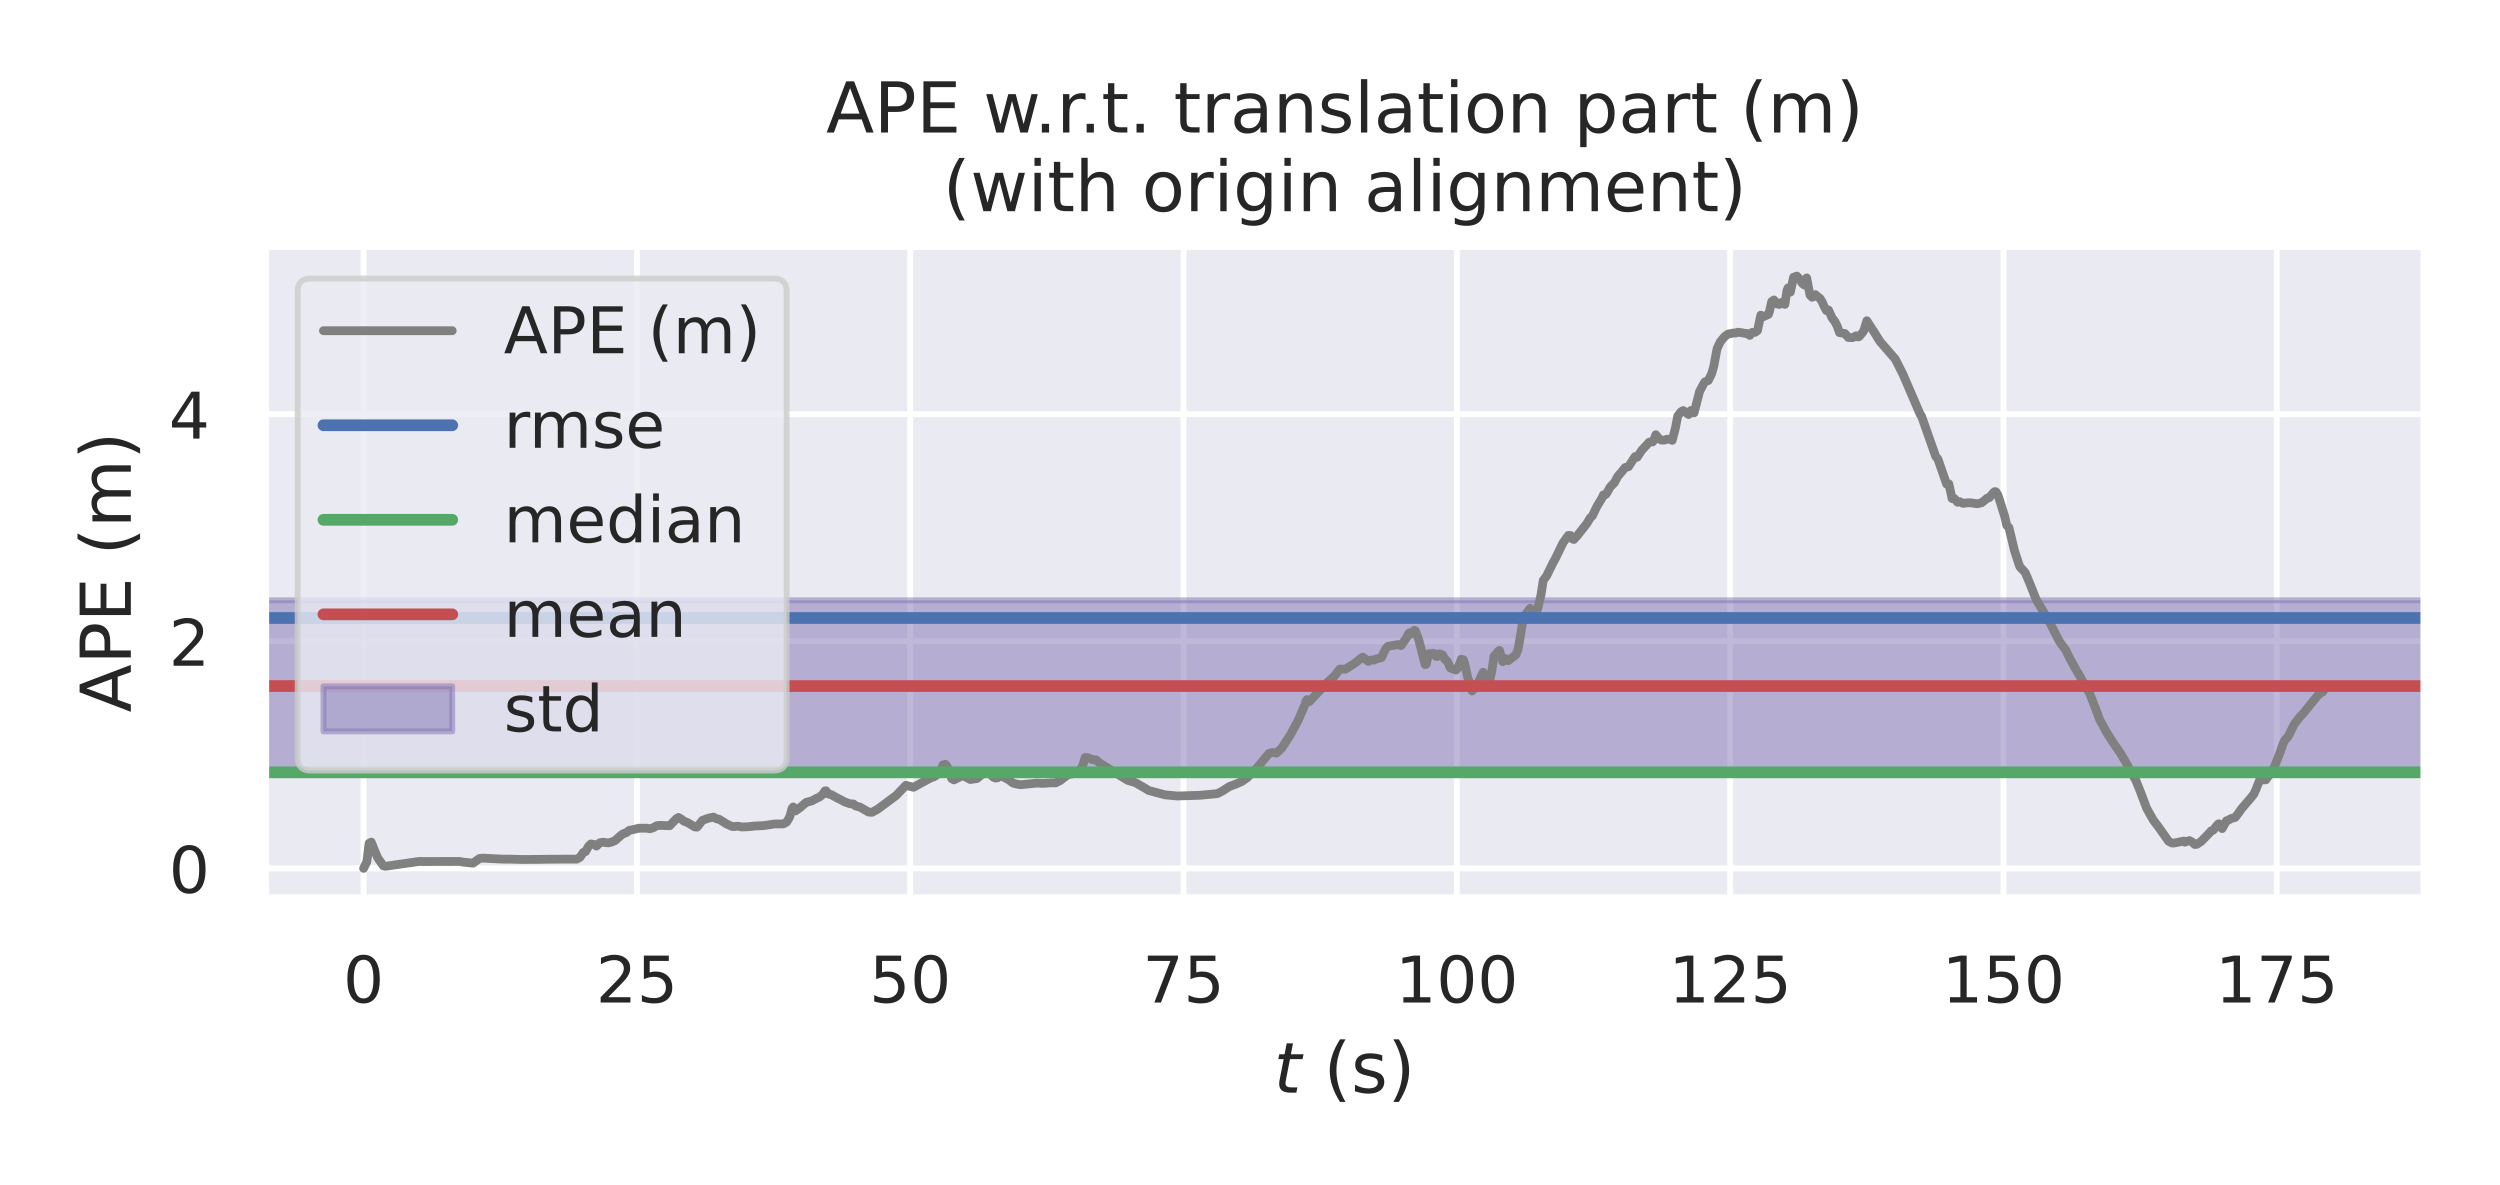 <?xml version="1.0" encoding="utf-8" standalone="no"?>
<!DOCTYPE svg PUBLIC "-//W3C//DTD SVG 1.1//EN"
  "http://www.w3.org/Graphics/SVG/1.1/DTD/svg11.dtd">
<!-- Created with matplotlib (https://matplotlib.org/) -->
<svg height="202.32pt" version="1.1" viewBox="0 0 426.96 202.32" width="426.96pt" xmlns="http://www.w3.org/2000/svg" xmlns:xlink="http://www.w3.org/1999/xlink">
 <defs>
  <style type="text/css">*{stroke-linecap:butt;stroke-linejoin:round;}</style>
 </defs>
 <g id="figure_1">
  <g id="patch_1">
   <path d="M 0 202.32 
L 426.96 202.32 
L 426.96 0 
L 0 0 
z
" style="fill:#ffffff;"/>
  </g>
  <g id="axes_1">
   <g id="patch_2">
    <path d="M 45.337 153.36 
L 414 153.36 
L 414 42.072 
L 45.337 42.072 
z
" style="fill:#eaeaf2;"/>
   </g>
   <g id="matplotlib.axis_1">
    <g id="xtick_1">
     <g id="line2d_1">
      <path clip-path="url(#p41e8b92bfd)" d="M 62.095 153.36 
L 62.095 42.072 
" style="fill:none;stroke:#ffffff;stroke-linecap:round;"/>
     </g>
     <g id="text_1">
      <!-- 0 -->
      <g style="fill:#262626;" transform="translate(58.596 171.218)scale(0.11 -0.11)">
       <defs>
        <path d="M 31.781 66.406 
Q 24.172 66.406 20.328 58.906 
Q 16.5 51.422 16.5 36.375 
Q 16.5 21.391 20.328 13.891 
Q 24.172 6.391 31.781 6.391 
Q 39.453 6.391 43.281 13.891 
Q 47.125 21.391 47.125 36.375 
Q 47.125 51.422 43.281 58.906 
Q 39.453 66.406 31.781 66.406 
z
M 31.781 74.219 
Q 44.047 74.219 50.516 64.516 
Q 56.984 54.828 56.984 36.375 
Q 56.984 17.969 50.516 8.266 
Q 44.047 -1.422 31.781 -1.422 
Q 19.531 -1.422 13.062 8.266 
Q 6.594 17.969 6.594 36.375 
Q 6.594 54.828 13.062 64.516 
Q 19.531 74.219 31.781 74.219 
z
" id="DejaVuSans-48"/>
       </defs>
       <use xlink:href="#DejaVuSans-48"/>
      </g>
     </g>
    </g>
    <g id="xtick_2">
     <g id="line2d_2">
      <path clip-path="url(#p41e8b92bfd)" d="M 108.773 153.36 
L 108.773 42.072 
" style="fill:none;stroke:#ffffff;stroke-linecap:round;"/>
     </g>
     <g id="text_2">
      <!-- 25 -->
      <g style="fill:#262626;" transform="translate(101.774 171.218)scale(0.11 -0.11)">
       <defs>
        <path d="M 19.188 8.297 
L 53.609 8.297 
L 53.609 0 
L 7.328 0 
L 7.328 8.297 
Q 12.938 14.109 22.625 23.891 
Q 32.328 33.688 34.812 36.531 
Q 39.547 41.844 41.422 45.531 
Q 43.312 49.219 43.312 52.781 
Q 43.312 58.594 39.234 62.25 
Q 35.156 65.922 28.609 65.922 
Q 23.969 65.922 18.812 64.312 
Q 13.672 62.703 7.812 59.422 
L 7.812 69.391 
Q 13.766 71.781 18.938 73 
Q 24.125 74.219 28.422 74.219 
Q 39.75 74.219 46.484 68.547 
Q 53.219 62.891 53.219 53.422 
Q 53.219 48.922 51.531 44.891 
Q 49.859 40.875 45.406 35.406 
Q 44.188 33.984 37.641 27.219 
Q 31.109 20.453 19.188 8.297 
z
" id="DejaVuSans-50"/>
        <path d="M 10.797 72.906 
L 49.516 72.906 
L 49.516 64.594 
L 19.828 64.594 
L 19.828 46.734 
Q 21.969 47.469 24.109 47.828 
Q 26.266 48.188 28.422 48.188 
Q 40.625 48.188 47.75 41.5 
Q 54.891 34.812 54.891 23.391 
Q 54.891 11.625 47.562 5.094 
Q 40.234 -1.422 26.906 -1.422 
Q 22.312 -1.422 17.547 -0.641 
Q 12.797 0.141 7.719 1.703 
L 7.719 11.625 
Q 12.109 9.234 16.797 8.062 
Q 21.484 6.891 26.703 6.891 
Q 35.156 6.891 40.078 11.328 
Q 45.016 15.766 45.016 23.391 
Q 45.016 31 40.078 35.438 
Q 35.156 39.891 26.703 39.891 
Q 22.75 39.891 18.812 39.016 
Q 14.891 38.141 10.797 36.281 
z
" id="DejaVuSans-53"/>
       </defs>
       <use xlink:href="#DejaVuSans-50"/>
       <use x="63.623" xlink:href="#DejaVuSans-53"/>
      </g>
     </g>
    </g>
    <g id="xtick_3">
     <g id="line2d_3">
      <path clip-path="url(#p41e8b92bfd)" d="M 155.451 153.36 
L 155.451 42.072 
" style="fill:none;stroke:#ffffff;stroke-linecap:round;"/>
     </g>
     <g id="text_3">
      <!-- 50 -->
      <g style="fill:#262626;" transform="translate(148.452 171.218)scale(0.11 -0.11)">
       <use xlink:href="#DejaVuSans-53"/>
       <use x="63.623" xlink:href="#DejaVuSans-48"/>
      </g>
     </g>
    </g>
    <g id="xtick_4">
     <g id="line2d_4">
      <path clip-path="url(#p41e8b92bfd)" d="M 202.129 153.36 
L 202.129 42.072 
" style="fill:none;stroke:#ffffff;stroke-linecap:round;"/>
     </g>
     <g id="text_4">
      <!-- 75 -->
      <g style="fill:#262626;" transform="translate(195.13 171.218)scale(0.11 -0.11)">
       <defs>
        <path d="M 8.203 72.906 
L 55.078 72.906 
L 55.078 68.703 
L 28.609 0 
L 18.312 0 
L 43.219 64.594 
L 8.203 64.594 
z
" id="DejaVuSans-55"/>
       </defs>
       <use xlink:href="#DejaVuSans-55"/>
       <use x="63.623" xlink:href="#DejaVuSans-53"/>
      </g>
     </g>
    </g>
    <g id="xtick_5">
     <g id="line2d_5">
      <path clip-path="url(#p41e8b92bfd)" d="M 248.807 153.36 
L 248.807 42.072 
" style="fill:none;stroke:#ffffff;stroke-linecap:round;"/>
     </g>
     <g id="text_5">
      <!-- 100 -->
      <g style="fill:#262626;" transform="translate(238.309 171.218)scale(0.11 -0.11)">
       <defs>
        <path d="M 12.406 8.297 
L 28.516 8.297 
L 28.516 63.922 
L 10.984 60.406 
L 10.984 69.391 
L 28.422 72.906 
L 38.281 72.906 
L 38.281 8.297 
L 54.391 8.297 
L 54.391 0 
L 12.406 0 
z
" id="DejaVuSans-49"/>
       </defs>
       <use xlink:href="#DejaVuSans-49"/>
       <use x="63.623" xlink:href="#DejaVuSans-48"/>
       <use x="127.246" xlink:href="#DejaVuSans-48"/>
      </g>
     </g>
    </g>
    <g id="xtick_6">
     <g id="line2d_6">
      <path clip-path="url(#p41e8b92bfd)" d="M 295.485 153.36 
L 295.485 42.072 
" style="fill:none;stroke:#ffffff;stroke-linecap:round;"/>
     </g>
     <g id="text_6">
      <!-- 125 -->
      <g style="fill:#262626;" transform="translate(284.987 171.218)scale(0.11 -0.11)">
       <use xlink:href="#DejaVuSans-49"/>
       <use x="63.623" xlink:href="#DejaVuSans-50"/>
       <use x="127.246" xlink:href="#DejaVuSans-53"/>
      </g>
     </g>
    </g>
    <g id="xtick_7">
     <g id="line2d_7">
      <path clip-path="url(#p41e8b92bfd)" d="M 342.163 153.36 
L 342.163 42.072 
" style="fill:none;stroke:#ffffff;stroke-linecap:round;"/>
     </g>
     <g id="text_7">
      <!-- 150 -->
      <g style="fill:#262626;" transform="translate(331.664 171.218)scale(0.11 -0.11)">
       <use xlink:href="#DejaVuSans-49"/>
       <use x="63.623" xlink:href="#DejaVuSans-53"/>
       <use x="127.246" xlink:href="#DejaVuSans-48"/>
      </g>
     </g>
    </g>
    <g id="xtick_8">
     <g id="line2d_8">
      <path clip-path="url(#p41e8b92bfd)" d="M 388.841 153.36 
L 388.841 42.072 
" style="fill:none;stroke:#ffffff;stroke-linecap:round;"/>
     </g>
     <g id="text_8">
      <!-- 175 -->
      <g style="fill:#262626;" transform="translate(378.342 171.218)scale(0.11 -0.11)">
       <use xlink:href="#DejaVuSans-49"/>
       <use x="63.623" xlink:href="#DejaVuSans-55"/>
       <use x="127.246" xlink:href="#DejaVuSans-53"/>
      </g>
     </g>
    </g>
    <g id="text_9">
     <!-- $t$ (s) -->
     <g style="fill:#262626;" transform="translate(217.549 186.624)scale(0.12 -0.12)">
      <defs>
       <path d="M 42.281 54.688 
L 40.922 47.703 
L 23 47.703 
L 17.188 18.016 
Q 16.891 16.359 16.75 15.234 
Q 16.609 14.109 16.609 13.484 
Q 16.609 10.359 18.484 8.938 
Q 20.359 7.516 24.516 7.516 
L 33.594 7.516 
L 32.078 0 
L 23.484 0 
Q 15.484 0 11.547 3.125 
Q 7.625 6.25 7.625 12.594 
Q 7.625 13.719 7.766 15.062 
Q 7.906 16.406 8.203 18.016 
L 14.016 47.703 
L 6.391 47.703 
L 7.812 54.688 
L 15.281 54.688 
L 18.312 70.219 
L 27.297 70.219 
L 24.312 54.688 
z
" id="DejaVuSans-Oblique-116"/>
       <path id="DejaVuSans-32"/>
       <path d="M 31 75.875 
Q 24.469 64.656 21.281 53.656 
Q 18.109 42.672 18.109 31.391 
Q 18.109 20.125 21.312 9.062 
Q 24.516 -2 31 -13.188 
L 23.188 -13.188 
Q 15.875 -1.703 12.234 9.375 
Q 8.594 20.453 8.594 31.391 
Q 8.594 42.281 12.203 53.312 
Q 15.828 64.359 23.188 75.875 
z
" id="DejaVuSans-40"/>
       <path d="M 44.281 53.078 
L 44.281 44.578 
Q 40.484 46.531 36.375 47.5 
Q 32.281 48.484 27.875 48.484 
Q 21.188 48.484 17.844 46.438 
Q 14.5 44.391 14.5 40.281 
Q 14.5 37.156 16.891 35.375 
Q 19.281 33.594 26.516 31.984 
L 29.594 31.297 
Q 39.156 29.25 43.188 25.516 
Q 47.219 21.781 47.219 15.094 
Q 47.219 7.469 41.188 3.016 
Q 35.156 -1.422 24.609 -1.422 
Q 20.219 -1.422 15.453 -0.562 
Q 10.688 0.297 5.422 2 
L 5.422 11.281 
Q 10.406 8.688 15.234 7.391 
Q 20.062 6.109 24.812 6.109 
Q 31.156 6.109 34.562 8.281 
Q 37.984 10.453 37.984 14.406 
Q 37.984 18.062 35.516 20.016 
Q 33.062 21.969 24.703 23.781 
L 21.578 24.516 
Q 13.234 26.266 9.516 29.906 
Q 5.812 33.547 5.812 39.891 
Q 5.812 47.609 11.281 51.797 
Q 16.75 56 26.812 56 
Q 31.781 56 36.172 55.266 
Q 40.578 54.547 44.281 53.078 
z
" id="DejaVuSans-115"/>
       <path d="M 8.016 75.875 
L 15.828 75.875 
Q 23.141 64.359 26.781 53.312 
Q 30.422 42.281 30.422 31.391 
Q 30.422 20.453 26.781 9.375 
Q 23.141 -1.703 15.828 -13.188 
L 8.016 -13.188 
Q 14.5 -2 17.703 9.062 
Q 20.906 20.125 20.906 31.391 
Q 20.906 42.672 17.703 53.656 
Q 14.5 64.656 8.016 75.875 
z
" id="DejaVuSans-41"/>
      </defs>
      <use transform="translate(0 0.125)" xlink:href="#DejaVuSans-Oblique-116"/>
      <use transform="translate(39.209 0.125)" xlink:href="#DejaVuSans-32"/>
      <use transform="translate(70.996 0.125)" xlink:href="#DejaVuSans-40"/>
      <use transform="translate(110.01 0.125)" xlink:href="#DejaVuSans-115"/>
      <use transform="translate(162.109 0.125)" xlink:href="#DejaVuSans-41"/>
     </g>
    </g>
   </g>
   <g id="matplotlib.axis_2">
    <g id="ytick_1">
     <g id="line2d_9">
      <path clip-path="url(#p41e8b92bfd)" d="M 45.337 148.301 
L 414 148.301 
" style="fill:none;stroke:#ffffff;stroke-linecap:round;"/>
     </g>
     <g id="text_10">
      <!-- 0 -->
      <g style="fill:#262626;" transform="translate(28.839 152.481)scale(0.11 -0.11)">
       <use xlink:href="#DejaVuSans-48"/>
      </g>
     </g>
    </g>
    <g id="ytick_2">
     <g id="line2d_10">
      <path clip-path="url(#p41e8b92bfd)" d="M 45.337 109.516 
L 414 109.516 
" style="fill:none;stroke:#ffffff;stroke-linecap:round;"/>
     </g>
     <g id="text_11">
      <!-- 2 -->
      <g style="fill:#262626;" transform="translate(28.839 113.695)scale(0.11 -0.11)">
       <use xlink:href="#DejaVuSans-50"/>
      </g>
     </g>
    </g>
    <g id="ytick_3">
     <g id="line2d_11">
      <path clip-path="url(#p41e8b92bfd)" d="M 45.337 70.73 
L 414 70.73 
" style="fill:none;stroke:#ffffff;stroke-linecap:round;"/>
     </g>
     <g id="text_12">
      <!-- 4 -->
      <g style="fill:#262626;" transform="translate(28.839 74.909)scale(0.11 -0.11)">
       <defs>
        <path d="M 37.797 64.312 
L 12.891 25.391 
L 37.797 25.391 
z
M 35.203 72.906 
L 47.609 72.906 
L 47.609 25.391 
L 58.016 25.391 
L 58.016 17.188 
L 47.609 17.188 
L 47.609 0 
L 37.797 0 
L 37.797 17.188 
L 4.891 17.188 
L 4.891 26.703 
z
" id="DejaVuSans-52"/>
       </defs>
       <use xlink:href="#DejaVuSans-52"/>
      </g>
     </g>
    </g>
    <g id="text_13">
     <!-- APE (m) -->
     <g style="fill:#262626;" transform="translate(22.343 121.663)rotate(-90)scale(0.12 -0.12)">
      <defs>
       <path d="M 34.188 63.188 
L 20.797 26.906 
L 47.609 26.906 
z
M 28.609 72.906 
L 39.797 72.906 
L 67.578 0 
L 57.328 0 
L 50.688 18.703 
L 17.828 18.703 
L 11.188 0 
L 0.781 0 
z
" id="DejaVuSans-65"/>
       <path d="M 19.672 64.797 
L 19.672 37.406 
L 32.078 37.406 
Q 38.969 37.406 42.719 40.969 
Q 46.484 44.531 46.484 51.125 
Q 46.484 57.672 42.719 61.234 
Q 38.969 64.797 32.078 64.797 
z
M 9.812 72.906 
L 32.078 72.906 
Q 44.344 72.906 50.609 67.359 
Q 56.891 61.812 56.891 51.125 
Q 56.891 40.328 50.609 34.812 
Q 44.344 29.297 32.078 29.297 
L 19.672 29.297 
L 19.672 0 
L 9.812 0 
z
" id="DejaVuSans-80"/>
       <path d="M 9.812 72.906 
L 55.906 72.906 
L 55.906 64.594 
L 19.672 64.594 
L 19.672 43.016 
L 54.391 43.016 
L 54.391 34.719 
L 19.672 34.719 
L 19.672 8.297 
L 56.781 8.297 
L 56.781 0 
L 9.812 0 
z
" id="DejaVuSans-69"/>
       <path d="M 52 44.188 
Q 55.375 50.25 60.062 53.125 
Q 64.75 56 71.094 56 
Q 79.641 56 84.281 50.016 
Q 88.922 44.047 88.922 33.016 
L 88.922 0 
L 79.891 0 
L 79.891 32.719 
Q 79.891 40.578 77.094 44.375 
Q 74.312 48.188 68.609 48.188 
Q 61.625 48.188 57.562 43.547 
Q 53.516 38.922 53.516 30.906 
L 53.516 0 
L 44.484 0 
L 44.484 32.719 
Q 44.484 40.625 41.703 44.406 
Q 38.922 48.188 33.109 48.188 
Q 26.219 48.188 22.156 43.531 
Q 18.109 38.875 18.109 30.906 
L 18.109 0 
L 9.078 0 
L 9.078 54.688 
L 18.109 54.688 
L 18.109 46.188 
Q 21.188 51.219 25.484 53.609 
Q 29.781 56 35.688 56 
Q 41.656 56 45.828 52.969 
Q 50 49.953 52 44.188 
z
" id="DejaVuSans-109"/>
      </defs>
      <use xlink:href="#DejaVuSans-65"/>
      <use x="68.408" xlink:href="#DejaVuSans-80"/>
      <use x="128.711" xlink:href="#DejaVuSans-69"/>
      <use x="191.895" xlink:href="#DejaVuSans-32"/>
      <use x="223.682" xlink:href="#DejaVuSans-40"/>
      <use x="262.695" xlink:href="#DejaVuSans-109"/>
      <use x="360.107" xlink:href="#DejaVuSans-41"/>
     </g>
    </g>
   </g>
   <g id="patch_3">
    <path clip-path="url(#p41e8b92bfd)" d="M 45.337 131.82 
L 45.337 102.513 
L 414 102.513 
L 414 131.82 
z
" style="fill:#8172b3;opacity:0.5;stroke:#8172b3;stroke-linejoin:miter;"/>
   </g>
   <g id="line2d_12">
    <path clip-path="url(#p41e8b92bfd)" d="M 62.095 148.301 
L 62.655 147.164 
L 63.028 144.037 
L 63.402 143.818 
L 64.149 145.679 
L 64.522 146.52 
L 65.456 147.858 
L 65.829 147.953 
L 67.696 147.676 
L 71.617 147.117 
L 72.364 147.137 
L 78.526 147.117 
L 78.899 147.21 
L 80.766 147.413 
L 81.886 146.622 
L 82.446 146.554 
L 85.807 146.726 
L 87.114 146.728 
L 89.168 146.784 
L 91.969 146.77 
L 93.649 146.736 
L 98.504 146.724 
L 99.064 146.404 
L 99.624 145.578 
L 99.997 145.444 
L 100.558 144.461 
L 100.931 144.134 
L 101.491 144.224 
L 101.865 144.498 
L 102.425 143.937 
L 102.985 143.831 
L 103.545 143.919 
L 103.918 143.951 
L 104.478 143.8 
L 105.039 143.559 
L 106.159 142.575 
L 106.532 142.342 
L 106.906 142.246 
L 107.466 141.815 
L 108.026 141.704 
L 109.146 141.439 
L 110.453 141.44 
L 111.013 141.54 
L 111.574 141.356 
L 112.134 141.026 
L 112.694 140.961 
L 113.814 141.002 
L 114.374 141.014 
L 115.494 139.834 
L 115.868 139.607 
L 116.428 139.942 
L 116.801 140.24 
L 117.362 140.455 
L 118.669 141.231 
L 119.042 141.264 
L 119.976 140.098 
L 120.909 139.755 
L 121.843 139.544 
L 122.403 139.861 
L 122.776 139.898 
L 123.523 140.362 
L 124.083 140.717 
L 125.017 141.142 
L 125.39 141.173 
L 125.764 141.102 
L 126.137 141.112 
L 126.697 141.243 
L 128.004 141.178 
L 128.751 141.081 
L 130.431 141.001 
L 132.299 140.721 
L 133.792 140.709 
L 134.352 140.394 
L 134.726 139.785 
L 134.912 139.381 
L 135.286 138.012 
L 135.473 137.819 
L 135.846 138.495 
L 136.593 137.959 
L 137.34 137.328 
L 137.713 137.021 
L 138.647 136.785 
L 139.394 136.371 
L 139.954 136.123 
L 140.514 135.655 
L 140.887 135.068 
L 141.074 135.058 
L 141.447 135.586 
L 142.008 135.736 
L 143.128 136.369 
L 143.501 136.536 
L 144.248 136.947 
L 145.182 137.277 
L 145.742 137.301 
L 146.115 137.639 
L 146.862 137.839 
L 147.796 138.376 
L 148.356 138.691 
L 148.916 138.727 
L 149.849 138.228 
L 153.024 135.88 
L 154.704 134.122 
L 156.011 134.453 
L 158.998 132.818 
L 159.372 132.727 
L 159.932 132.388 
L 160.492 131.86 
L 160.865 131.099 
L 161.052 130.628 
L 161.426 130.53 
L 161.612 130.671 
L 161.986 131.322 
L 162.546 132.99 
L 162.919 133.196 
L 163.853 132.721 
L 164.226 132.477 
L 164.6 132.547 
L 165.72 133.127 
L 166.84 132.965 
L 167.587 132.338 
L 167.96 131.909 
L 168.147 131.869 
L 168.521 132.133 
L 168.894 132.04 
L 169.081 132.139 
L 169.641 132.728 
L 170.014 132.885 
L 170.388 132.835 
L 170.761 132.538 
L 171.135 132.569 
L 172.255 133.168 
L 173.002 133.737 
L 173.562 133.898 
L 174.309 134.017 
L 177.109 133.734 
L 178.043 133.792 
L 179.537 133.695 
L 180.283 133.701 
L 181.03 133.327 
L 182.337 132.326 
L 184.018 131.995 
L 184.578 131.383 
L 184.951 130.641 
L 185.325 129.373 
L 185.885 129.422 
L 186.632 129.76 
L 187.192 129.777 
L 187.752 130.282 
L 190.366 131.898 
L 192.606 133.275 
L 193.353 133.499 
L 193.913 133.666 
L 195.594 134.637 
L 196.154 134.992 
L 198.955 135.742 
L 201.008 135.945 
L 204.929 135.821 
L 207.917 135.54 
L 208.85 135.047 
L 209.971 134.313 
L 210.904 133.972 
L 212.024 133.493 
L 212.958 132.861 
L 214.638 131.188 
L 216.692 128.696 
L 217.252 128.509 
L 217.813 128.578 
L 217.999 128.624 
L 218.933 127.741 
L 220.427 125.409 
L 221.733 122.974 
L 222.854 120.38 
L 223.04 119.721 
L 223.227 119.482 
L 223.601 119.837 
L 226.775 116.478 
L 227.895 115.462 
L 228.829 114.262 
L 229.762 114.29 
L 231.256 113.359 
L 231.816 112.917 
L 232.563 112.33 
L 232.749 112.231 
L 233.683 112.948 
L 234.056 112.748 
L 234.43 112.702 
L 234.617 112.748 
L 234.99 112.557 
L 235.924 112.311 
L 236.297 111.523 
L 236.67 110.786 
L 237.044 110.381 
L 238.724 110.079 
L 239.284 110.247 
L 240.218 108.915 
L 240.591 108.176 
L 240.778 108.045 
L 241.152 108.251 
L 241.525 107.651 
L 241.712 107.703 
L 242.272 109.168 
L 243.392 113.511 
L 243.579 113.453 
L 243.952 111.654 
L 244.886 111.591 
L 245.259 112.107 
L 245.446 112.122 
L 245.819 111.661 
L 246.379 111.858 
L 246.753 112.596 
L 247.126 112.851 
L 247.5 113.62 
L 247.686 114.08 
L 248.62 114.433 
L 248.993 114.072 
L 249.367 113.151 
L 249.554 112.586 
L 249.927 112.677 
L 250.114 113.204 
L 250.674 115.75 
L 251.234 117.32 
L 251.421 118.005 
L 252.354 116.786 
L 253.288 114.808 
L 253.848 115.819 
L 254.221 117.113 
L 254.781 114.578 
L 255.155 112.069 
L 255.902 111.213 
L 256.088 111.079 
L 256.649 113.003 
L 257.022 112.434 
L 257.582 112.829 
L 258.889 111.823 
L 259.263 110.896 
L 259.636 108.77 
L 260.009 106.441 
L 260.383 105.148 
L 261.316 103.895 
L 262.063 104.829 
L 262.25 104.75 
L 262.623 103.936 
L 263.184 101.569 
L 263.557 99.125 
L 264.117 98.393 
L 265.237 96.1 
L 265.611 95.442 
L 266.918 92.734 
L 267.851 91.44 
L 268.225 91.456 
L 268.598 92.068 
L 268.785 92.132 
L 269.345 91.519 
L 270.465 90.1 
L 271.025 89.385 
L 271.586 88.448 
L 271.959 88.089 
L 272.706 86.536 
L 273.639 84.977 
L 273.826 84.522 
L 274.2 84.47 
L 274.386 84.262 
L 274.946 83.235 
L 275.507 82.632 
L 275.693 82.479 
L 276.253 81.412 
L 277 80.525 
L 277.56 79.833 
L 278.12 79.704 
L 279.241 77.978 
L 279.614 78.084 
L 280.361 76.922 
L 281.668 75.509 
L 282.041 75.425 
L 282.228 75.484 
L 282.415 75.254 
L 282.788 74.247 
L 283.348 74.953 
L 283.722 75.16 
L 284.282 75.161 
L 284.655 75.013 
L 285.216 75.015 
L 285.589 75.204 
L 286.149 73.032 
L 286.523 71.054 
L 287.083 70.323 
L 287.456 70.118 
L 288.39 70.794 
L 288.763 70.113 
L 288.95 70.07 
L 289.323 70.505 
L 290.257 66.86 
L 291.004 65.462 
L 291.19 65.203 
L 291.75 64.987 
L 292.311 63.848 
L 292.684 62.576 
L 293.244 59.553 
L 293.804 58.356 
L 294.551 57.468 
L 295.111 57.053 
L 296.232 56.843 
L 296.418 56.881 
L 296.792 56.74 
L 297.352 56.808 
L 298.099 56.949 
L 298.285 56.931 
L 298.845 57.278 
L 299.219 56.773 
L 299.779 56.744 
L 300.152 56.454 
L 300.713 53.828 
L 301.086 54.119 
L 302.02 53.688 
L 302.206 53.121 
L 302.58 51.5 
L 302.953 51.228 
L 303.513 51.922 
L 303.887 51.987 
L 304.26 51.639 
L 304.447 51.638 
L 304.82 51.982 
L 305.194 49.582 
L 305.38 49.166 
L 305.754 49.899 
L 306.314 47.352 
L 306.874 47.15 
L 307.248 47.545 
L 307.808 48.399 
L 308.181 48.686 
L 308.554 47.467 
L 309.115 50.387 
L 309.488 50.765 
L 310.048 50.32 
L 310.608 50.833 
L 310.795 50.92 
L 311.168 51.508 
L 311.542 52.342 
L 311.915 53.035 
L 312.289 52.953 
L 312.849 54.229 
L 313.409 54.981 
L 313.782 55.741 
L 314.156 56.81 
L 315.089 56.968 
L 315.65 57.631 
L 316.396 57.663 
L 316.77 57.482 
L 316.957 57.35 
L 317.33 57.544 
L 317.517 57.484 
L 318.264 56.569 
L 318.637 55.441 
L 318.824 54.778 
L 320.131 56.805 
L 321.064 58.312 
L 323.678 61.318 
L 324.985 63.899 
L 327.973 70.842 
L 328.159 71.049 
L 330.586 77.948 
L 330.96 78.392 
L 332.454 82.678 
L 332.827 82.628 
L 333.387 85.147 
L 333.761 85.133 
L 334.321 85.78 
L 334.694 85.679 
L 335.254 85.971 
L 335.814 85.892 
L 336.375 85.868 
L 336.748 85.895 
L 337.682 86.037 
L 338.428 85.856 
L 339.175 85.258 
L 339.362 85.075 
L 339.735 84.996 
L 340.109 84.528 
L 340.482 84.105 
L 340.669 83.962 
L 340.856 83.988 
L 341.229 84.559 
L 342.349 88.129 
L 342.723 89.741 
L 343.096 90.111 
L 344.03 93.998 
L 344.777 96.301 
L 344.963 96.799 
L 345.523 97.398 
L 345.897 97.834 
L 346.644 99.6 
L 347.764 102.433 
L 348.884 104.293 
L 349.818 105.852 
L 351.685 109.48 
L 352.805 111.05 
L 353.552 112.572 
L 354.672 114.587 
L 355.046 115.175 
L 355.606 116.194 
L 356.913 118.503 
L 358.033 121.389 
L 358.593 122.928 
L 359.9 125.285 
L 361.207 127.301 
L 362.141 128.613 
L 363.261 130.555 
L 364.195 132.314 
L 364.755 133.245 
L 365.502 135.092 
L 366.622 138.054 
L 367.742 140.056 
L 368.676 141.284 
L 369.423 142.342 
L 370.356 143.667 
L 370.916 143.968 
L 371.29 143.98 
L 372.97 143.638 
L 373.157 143.829 
L 373.53 143.679 
L 373.904 143.557 
L 374.464 143.865 
L 374.837 144.228 
L 375.211 144.187 
L 375.957 143.671 
L 377.451 142.133 
L 377.638 141.887 
L 378.011 141.76 
L 378.385 141.255 
L 378.758 140.807 
L 378.945 140.681 
L 379.132 140.823 
L 379.505 141.511 
L 380.252 140.168 
L 380.439 140.146 
L 380.999 139.807 
L 381.746 139.598 
L 382.306 138.844 
L 382.866 138.057 
L 384.173 136.543 
L 384.92 135.629 
L 385.293 134.791 
L 385.853 133.382 
L 386.04 132.976 
L 386.413 133.193 
L 386.973 133.181 
L 388.094 131.513 
L 388.467 130.88 
L 389.401 128.515 
L 389.961 126.896 
L 390.334 126.23 
L 390.708 125.918 
L 391.828 123.673 
L 392.762 122.457 
L 393.322 121.871 
L 395.749 118.885 
L 396.309 118.366 
L 396.682 118.174 
L 397.056 117.601 
L 397.243 117.247 
L 397.243 117.247 
" style="fill:none;stroke:#808080;stroke-linecap:round;stroke-width:1.5;"/>
   </g>
   <g id="line2d_13">
    <path clip-path="url(#p41e8b92bfd)" d="M 45.337 105.543 
L 414 105.543 
" style="fill:none;stroke:#4c72b0;stroke-linecap:round;stroke-width:2;"/>
   </g>
   <g id="line2d_14">
    <path clip-path="url(#p41e8b92bfd)" d="M 45.337 131.903 
L 414 131.903 
" style="fill:none;stroke:#55a868;stroke-linecap:round;stroke-width:2;"/>
   </g>
   <g id="line2d_15">
    <path clip-path="url(#p41e8b92bfd)" d="M 45.337 117.167 
L 414 117.167 
" style="fill:none;stroke:#c44e52;stroke-linecap:round;stroke-width:2;"/>
   </g>
   <g id="patch_4">
    <path d="M 45.337 153.36 
L 45.337 42.072 
" style="fill:none;stroke:#ffffff;stroke-linecap:square;stroke-linejoin:miter;stroke-width:1.25;"/>
   </g>
   <g id="patch_5">
    <path d="M 414 153.36 
L 414 42.072 
" style="fill:none;stroke:#ffffff;stroke-linecap:square;stroke-linejoin:miter;stroke-width:1.25;"/>
   </g>
   <g id="patch_6">
    <path d="M 45.337 153.36 
L 414 153.36 
" style="fill:none;stroke:#ffffff;stroke-linecap:square;stroke-linejoin:miter;stroke-width:1.25;"/>
   </g>
   <g id="patch_7">
    <path d="M 45.337 42.072 
L 414 42.072 
" style="fill:none;stroke:#ffffff;stroke-linecap:square;stroke-linejoin:miter;stroke-width:1.25;"/>
   </g>
   <g id="text_14">
    <!-- APE w.r.t. translation part (m) -->
    <g style="fill:#262626;" transform="translate(141.085 22.635)scale(0.12 -0.12)">
     <defs>
      <path d="M 4.203 54.688 
L 13.188 54.688 
L 24.422 12.016 
L 35.594 54.688 
L 46.188 54.688 
L 57.422 12.016 
L 68.609 54.688 
L 77.594 54.688 
L 63.281 0 
L 52.688 0 
L 40.922 44.828 
L 29.109 0 
L 18.5 0 
z
" id="DejaVuSans-119"/>
      <path d="M 10.688 12.406 
L 21 12.406 
L 21 0 
L 10.688 0 
z
" id="DejaVuSans-46"/>
      <path d="M 41.109 46.297 
Q 39.594 47.172 37.812 47.578 
Q 36.031 48 33.891 48 
Q 26.266 48 22.188 43.047 
Q 18.109 38.094 18.109 28.812 
L 18.109 0 
L 9.078 0 
L 9.078 54.688 
L 18.109 54.688 
L 18.109 46.188 
Q 20.953 51.172 25.484 53.578 
Q 30.031 56 36.531 56 
Q 37.453 56 38.578 55.875 
Q 39.703 55.766 41.062 55.516 
z
" id="DejaVuSans-114"/>
      <path d="M 18.312 70.219 
L 18.312 54.688 
L 36.812 54.688 
L 36.812 47.703 
L 18.312 47.703 
L 18.312 18.016 
Q 18.312 11.328 20.141 9.422 
Q 21.969 7.516 27.594 7.516 
L 36.812 7.516 
L 36.812 0 
L 27.594 0 
Q 17.188 0 13.234 3.875 
Q 9.281 7.766 9.281 18.016 
L 9.281 47.703 
L 2.688 47.703 
L 2.688 54.688 
L 9.281 54.688 
L 9.281 70.219 
z
" id="DejaVuSans-116"/>
      <path d="M 34.281 27.484 
Q 23.391 27.484 19.188 25 
Q 14.984 22.516 14.984 16.5 
Q 14.984 11.719 18.141 8.906 
Q 21.297 6.109 26.703 6.109 
Q 34.188 6.109 38.703 11.406 
Q 43.219 16.703 43.219 25.484 
L 43.219 27.484 
z
M 52.203 31.203 
L 52.203 0 
L 43.219 0 
L 43.219 8.297 
Q 40.141 3.328 35.547 0.953 
Q 30.953 -1.422 24.312 -1.422 
Q 15.922 -1.422 10.953 3.297 
Q 6 8.016 6 15.922 
Q 6 25.141 12.172 29.828 
Q 18.359 34.516 30.609 34.516 
L 43.219 34.516 
L 43.219 35.406 
Q 43.219 41.609 39.141 45 
Q 35.062 48.391 27.688 48.391 
Q 23 48.391 18.547 47.266 
Q 14.109 46.141 10.016 43.891 
L 10.016 52.203 
Q 14.938 54.109 19.578 55.047 
Q 24.219 56 28.609 56 
Q 40.484 56 46.344 49.844 
Q 52.203 43.703 52.203 31.203 
z
" id="DejaVuSans-97"/>
      <path d="M 54.891 33.016 
L 54.891 0 
L 45.906 0 
L 45.906 32.719 
Q 45.906 40.484 42.875 44.328 
Q 39.844 48.188 33.797 48.188 
Q 26.516 48.188 22.312 43.547 
Q 18.109 38.922 18.109 30.906 
L 18.109 0 
L 9.078 0 
L 9.078 54.688 
L 18.109 54.688 
L 18.109 46.188 
Q 21.344 51.125 25.703 53.562 
Q 30.078 56 35.797 56 
Q 45.219 56 50.047 50.172 
Q 54.891 44.344 54.891 33.016 
z
" id="DejaVuSans-110"/>
      <path d="M 9.422 75.984 
L 18.406 75.984 
L 18.406 0 
L 9.422 0 
z
" id="DejaVuSans-108"/>
      <path d="M 9.422 54.688 
L 18.406 54.688 
L 18.406 0 
L 9.422 0 
z
M 9.422 75.984 
L 18.406 75.984 
L 18.406 64.594 
L 9.422 64.594 
z
" id="DejaVuSans-105"/>
      <path d="M 30.609 48.391 
Q 23.391 48.391 19.188 42.75 
Q 14.984 37.109 14.984 27.297 
Q 14.984 17.484 19.156 11.844 
Q 23.344 6.203 30.609 6.203 
Q 37.797 6.203 41.984 11.859 
Q 46.188 17.531 46.188 27.297 
Q 46.188 37.016 41.984 42.703 
Q 37.797 48.391 30.609 48.391 
z
M 30.609 56 
Q 42.328 56 49.016 48.375 
Q 55.719 40.766 55.719 27.297 
Q 55.719 13.875 49.016 6.219 
Q 42.328 -1.422 30.609 -1.422 
Q 18.844 -1.422 12.172 6.219 
Q 5.516 13.875 5.516 27.297 
Q 5.516 40.766 12.172 48.375 
Q 18.844 56 30.609 56 
z
" id="DejaVuSans-111"/>
      <path d="M 18.109 8.203 
L 18.109 -20.797 
L 9.078 -20.797 
L 9.078 54.688 
L 18.109 54.688 
L 18.109 46.391 
Q 20.953 51.266 25.266 53.625 
Q 29.594 56 35.594 56 
Q 45.562 56 51.781 48.094 
Q 58.016 40.188 58.016 27.297 
Q 58.016 14.406 51.781 6.484 
Q 45.562 -1.422 35.594 -1.422 
Q 29.594 -1.422 25.266 0.953 
Q 20.953 3.328 18.109 8.203 
z
M 48.688 27.297 
Q 48.688 37.203 44.609 42.844 
Q 40.531 48.484 33.406 48.484 
Q 26.266 48.484 22.188 42.844 
Q 18.109 37.203 18.109 27.297 
Q 18.109 17.391 22.188 11.75 
Q 26.266 6.109 33.406 6.109 
Q 40.531 6.109 44.609 11.75 
Q 48.688 17.391 48.688 27.297 
z
" id="DejaVuSans-112"/>
     </defs>
     <use xlink:href="#DejaVuSans-65"/>
     <use x="68.408" xlink:href="#DejaVuSans-80"/>
     <use x="128.711" xlink:href="#DejaVuSans-69"/>
     <use x="191.895" xlink:href="#DejaVuSans-32"/>
     <use x="223.682" xlink:href="#DejaVuSans-119"/>
     <use x="296.344" xlink:href="#DejaVuSans-46"/>
     <use x="328.131" xlink:href="#DejaVuSans-114"/>
     <use x="360.119" xlink:href="#DejaVuSans-46"/>
     <use x="391.906" xlink:href="#DejaVuSans-116"/>
     <use x="431.115" xlink:href="#DejaVuSans-46"/>
     <use x="462.902" xlink:href="#DejaVuSans-32"/>
     <use x="494.689" xlink:href="#DejaVuSans-116"/>
     <use x="533.898" xlink:href="#DejaVuSans-114"/>
     <use x="575.012" xlink:href="#DejaVuSans-97"/>
     <use x="636.291" xlink:href="#DejaVuSans-110"/>
     <use x="699.67" xlink:href="#DejaVuSans-115"/>
     <use x="751.77" xlink:href="#DejaVuSans-108"/>
     <use x="779.553" xlink:href="#DejaVuSans-97"/>
     <use x="840.832" xlink:href="#DejaVuSans-116"/>
     <use x="880.041" xlink:href="#DejaVuSans-105"/>
     <use x="907.824" xlink:href="#DejaVuSans-111"/>
     <use x="969.006" xlink:href="#DejaVuSans-110"/>
     <use x="1032.385" xlink:href="#DejaVuSans-32"/>
     <use x="1064.172" xlink:href="#DejaVuSans-112"/>
     <use x="1127.648" xlink:href="#DejaVuSans-97"/>
     <use x="1188.928" xlink:href="#DejaVuSans-114"/>
     <use x="1230.041" xlink:href="#DejaVuSans-116"/>
     <use x="1269.25" xlink:href="#DejaVuSans-32"/>
     <use x="1301.037" xlink:href="#DejaVuSans-40"/>
     <use x="1340.051" xlink:href="#DejaVuSans-109"/>
     <use x="1437.463" xlink:href="#DejaVuSans-41"/>
    </g>
    <!-- (with origin alignment) -->
    <g style="fill:#262626;" transform="translate(161.048 36.072)scale(0.12 -0.12)">
     <defs>
      <path d="M 54.891 33.016 
L 54.891 0 
L 45.906 0 
L 45.906 32.719 
Q 45.906 40.484 42.875 44.328 
Q 39.844 48.188 33.797 48.188 
Q 26.516 48.188 22.312 43.547 
Q 18.109 38.922 18.109 30.906 
L 18.109 0 
L 9.078 0 
L 9.078 75.984 
L 18.109 75.984 
L 18.109 46.188 
Q 21.344 51.125 25.703 53.562 
Q 30.078 56 35.797 56 
Q 45.219 56 50.047 50.172 
Q 54.891 44.344 54.891 33.016 
z
" id="DejaVuSans-104"/>
      <path d="M 45.406 27.984 
Q 45.406 37.75 41.375 43.109 
Q 37.359 48.484 30.078 48.484 
Q 22.859 48.484 18.828 43.109 
Q 14.797 37.75 14.797 27.984 
Q 14.797 18.266 18.828 12.891 
Q 22.859 7.516 30.078 7.516 
Q 37.359 7.516 41.375 12.891 
Q 45.406 18.266 45.406 27.984 
z
M 54.391 6.781 
Q 54.391 -7.172 48.188 -13.984 
Q 42 -20.797 29.203 -20.797 
Q 24.469 -20.797 20.266 -20.094 
Q 16.062 -19.391 12.109 -17.922 
L 12.109 -9.188 
Q 16.062 -11.328 19.922 -12.344 
Q 23.781 -13.375 27.781 -13.375 
Q 36.625 -13.375 41.016 -8.766 
Q 45.406 -4.156 45.406 5.172 
L 45.406 9.625 
Q 42.625 4.781 38.281 2.391 
Q 33.938 0 27.875 0 
Q 17.828 0 11.672 7.656 
Q 5.516 15.328 5.516 27.984 
Q 5.516 40.672 11.672 48.328 
Q 17.828 56 27.875 56 
Q 33.938 56 38.281 53.609 
Q 42.625 51.219 45.406 46.391 
L 45.406 54.688 
L 54.391 54.688 
z
" id="DejaVuSans-103"/>
      <path d="M 56.203 29.594 
L 56.203 25.203 
L 14.891 25.203 
Q 15.484 15.922 20.484 11.062 
Q 25.484 6.203 34.422 6.203 
Q 39.594 6.203 44.453 7.469 
Q 49.312 8.734 54.109 11.281 
L 54.109 2.781 
Q 49.266 0.734 44.188 -0.344 
Q 39.109 -1.422 33.891 -1.422 
Q 20.797 -1.422 13.156 6.188 
Q 5.516 13.812 5.516 26.812 
Q 5.516 40.234 12.766 48.109 
Q 20.016 56 32.328 56 
Q 43.359 56 49.781 48.891 
Q 56.203 41.797 56.203 29.594 
z
M 47.219 32.234 
Q 47.125 39.594 43.094 43.984 
Q 39.062 48.391 32.422 48.391 
Q 24.906 48.391 20.391 44.141 
Q 15.875 39.891 15.188 32.172 
z
" id="DejaVuSans-101"/>
     </defs>
     <use xlink:href="#DejaVuSans-40"/>
     <use x="39.014" xlink:href="#DejaVuSans-119"/>
     <use x="120.801" xlink:href="#DejaVuSans-105"/>
     <use x="148.584" xlink:href="#DejaVuSans-116"/>
     <use x="187.793" xlink:href="#DejaVuSans-104"/>
     <use x="251.172" xlink:href="#DejaVuSans-32"/>
     <use x="282.959" xlink:href="#DejaVuSans-111"/>
     <use x="344.141" xlink:href="#DejaVuSans-114"/>
     <use x="385.254" xlink:href="#DejaVuSans-105"/>
     <use x="413.037" xlink:href="#DejaVuSans-103"/>
     <use x="476.514" xlink:href="#DejaVuSans-105"/>
     <use x="504.297" xlink:href="#DejaVuSans-110"/>
     <use x="567.676" xlink:href="#DejaVuSans-32"/>
     <use x="599.463" xlink:href="#DejaVuSans-97"/>
     <use x="660.742" xlink:href="#DejaVuSans-108"/>
     <use x="688.525" xlink:href="#DejaVuSans-105"/>
     <use x="716.309" xlink:href="#DejaVuSans-103"/>
     <use x="779.785" xlink:href="#DejaVuSans-110"/>
     <use x="843.164" xlink:href="#DejaVuSans-109"/>
     <use x="940.576" xlink:href="#DejaVuSans-101"/>
     <use x="1002.1" xlink:href="#DejaVuSans-110"/>
     <use x="1065.479" xlink:href="#DejaVuSans-116"/>
     <use x="1104.688" xlink:href="#DejaVuSans-41"/>
    </g>
   </g>
   <g id="legend_1">
    <g id="patch_8">
     <path d="M 53.038 131.602 
L 132.14 131.602 
Q 134.34 131.602 134.34 129.402 
L 134.34 49.772 
Q 134.34 47.572 132.14 47.572 
L 53.038 47.572 
Q 50.837 47.572 50.837 49.772 
L 50.837 129.402 
Q 50.837 131.602 53.038 131.602 
z
" style="fill:#eaeaf2;opacity:0.8;stroke:#cccccc;stroke-linejoin:miter;"/>
    </g>
    <g id="line2d_16">
     <path d="M 55.237 56.48 
L 77.237 56.48 
" style="fill:none;stroke:#808080;stroke-linecap:round;stroke-width:1.5;"/>
    </g>
    <g id="line2d_17"/>
    <g id="text_15">
     <!-- APE (m) -->
     <g style="fill:#262626;" transform="translate(86.037 60.33)scale(0.11 -0.11)">
      <use xlink:href="#DejaVuSans-65"/>
      <use x="68.408" xlink:href="#DejaVuSans-80"/>
      <use x="128.711" xlink:href="#DejaVuSans-69"/>
      <use x="191.895" xlink:href="#DejaVuSans-32"/>
      <use x="223.682" xlink:href="#DejaVuSans-40"/>
      <use x="262.695" xlink:href="#DejaVuSans-109"/>
      <use x="360.107" xlink:href="#DejaVuSans-41"/>
     </g>
    </g>
    <g id="line2d_18">
     <path d="M 55.237 72.626 
L 77.237 72.626 
" style="fill:none;stroke:#4c72b0;stroke-linecap:round;stroke-width:2;"/>
    </g>
    <g id="line2d_19"/>
    <g id="text_16">
     <!-- rmse -->
     <g style="fill:#262626;" transform="translate(86.037 76.476)scale(0.11 -0.11)">
      <use xlink:href="#DejaVuSans-114"/>
      <use x="39.363" xlink:href="#DejaVuSans-109"/>
      <use x="136.775" xlink:href="#DejaVuSans-115"/>
      <use x="188.875" xlink:href="#DejaVuSans-101"/>
     </g>
    </g>
    <g id="line2d_20">
     <path d="M 55.237 88.772 
L 77.237 88.772 
" style="fill:none;stroke:#55a868;stroke-linecap:round;stroke-width:2;"/>
    </g>
    <g id="line2d_21"/>
    <g id="text_17">
     <!-- median -->
     <g style="fill:#262626;" transform="translate(86.037 92.622)scale(0.11 -0.11)">
      <defs>
       <path d="M 45.406 46.391 
L 45.406 75.984 
L 54.391 75.984 
L 54.391 0 
L 45.406 0 
L 45.406 8.203 
Q 42.578 3.328 38.25 0.953 
Q 33.938 -1.422 27.875 -1.422 
Q 17.969 -1.422 11.734 6.484 
Q 5.516 14.406 5.516 27.297 
Q 5.516 40.188 11.734 48.094 
Q 17.969 56 27.875 56 
Q 33.938 56 38.25 53.625 
Q 42.578 51.266 45.406 46.391 
z
M 14.797 27.297 
Q 14.797 17.391 18.875 11.75 
Q 22.953 6.109 30.078 6.109 
Q 37.203 6.109 41.297 11.75 
Q 45.406 17.391 45.406 27.297 
Q 45.406 37.203 41.297 42.844 
Q 37.203 48.484 30.078 48.484 
Q 22.953 48.484 18.875 42.844 
Q 14.797 37.203 14.797 27.297 
z
" id="DejaVuSans-100"/>
      </defs>
      <use xlink:href="#DejaVuSans-109"/>
      <use x="97.412" xlink:href="#DejaVuSans-101"/>
      <use x="158.936" xlink:href="#DejaVuSans-100"/>
      <use x="222.412" xlink:href="#DejaVuSans-105"/>
      <use x="250.195" xlink:href="#DejaVuSans-97"/>
      <use x="311.475" xlink:href="#DejaVuSans-110"/>
     </g>
    </g>
    <g id="line2d_22">
     <path d="M 55.237 104.918 
L 77.237 104.918 
" style="fill:none;stroke:#c44e52;stroke-linecap:round;stroke-width:2;"/>
    </g>
    <g id="line2d_23"/>
    <g id="text_18">
     <!-- mean -->
     <g style="fill:#262626;" transform="translate(86.037 108.768)scale(0.11 -0.11)">
      <use xlink:href="#DejaVuSans-109"/>
      <use x="97.412" xlink:href="#DejaVuSans-101"/>
      <use x="158.936" xlink:href="#DejaVuSans-97"/>
      <use x="220.215" xlink:href="#DejaVuSans-110"/>
     </g>
    </g>
    <g id="patch_9">
     <path d="M 55.237 124.914 
L 77.237 124.914 
L 77.237 117.214 
L 55.237 117.214 
z
" style="fill:#8172b3;opacity:0.5;stroke:#8172b3;stroke-linejoin:miter;"/>
    </g>
    <g id="text_19">
     <!-- std -->
     <g style="fill:#262626;" transform="translate(86.037 124.914)scale(0.11 -0.11)">
      <use xlink:href="#DejaVuSans-115"/>
      <use x="52.1" xlink:href="#DejaVuSans-116"/>
      <use x="91.309" xlink:href="#DejaVuSans-100"/>
     </g>
    </g>
   </g>
  </g>
 </g>
 <defs>
  <clipPath id="p41e8b92bfd">
   <rect height="111.288" width="368.663" x="45.337" y="42.072"/>
  </clipPath>
 </defs>
</svg>
